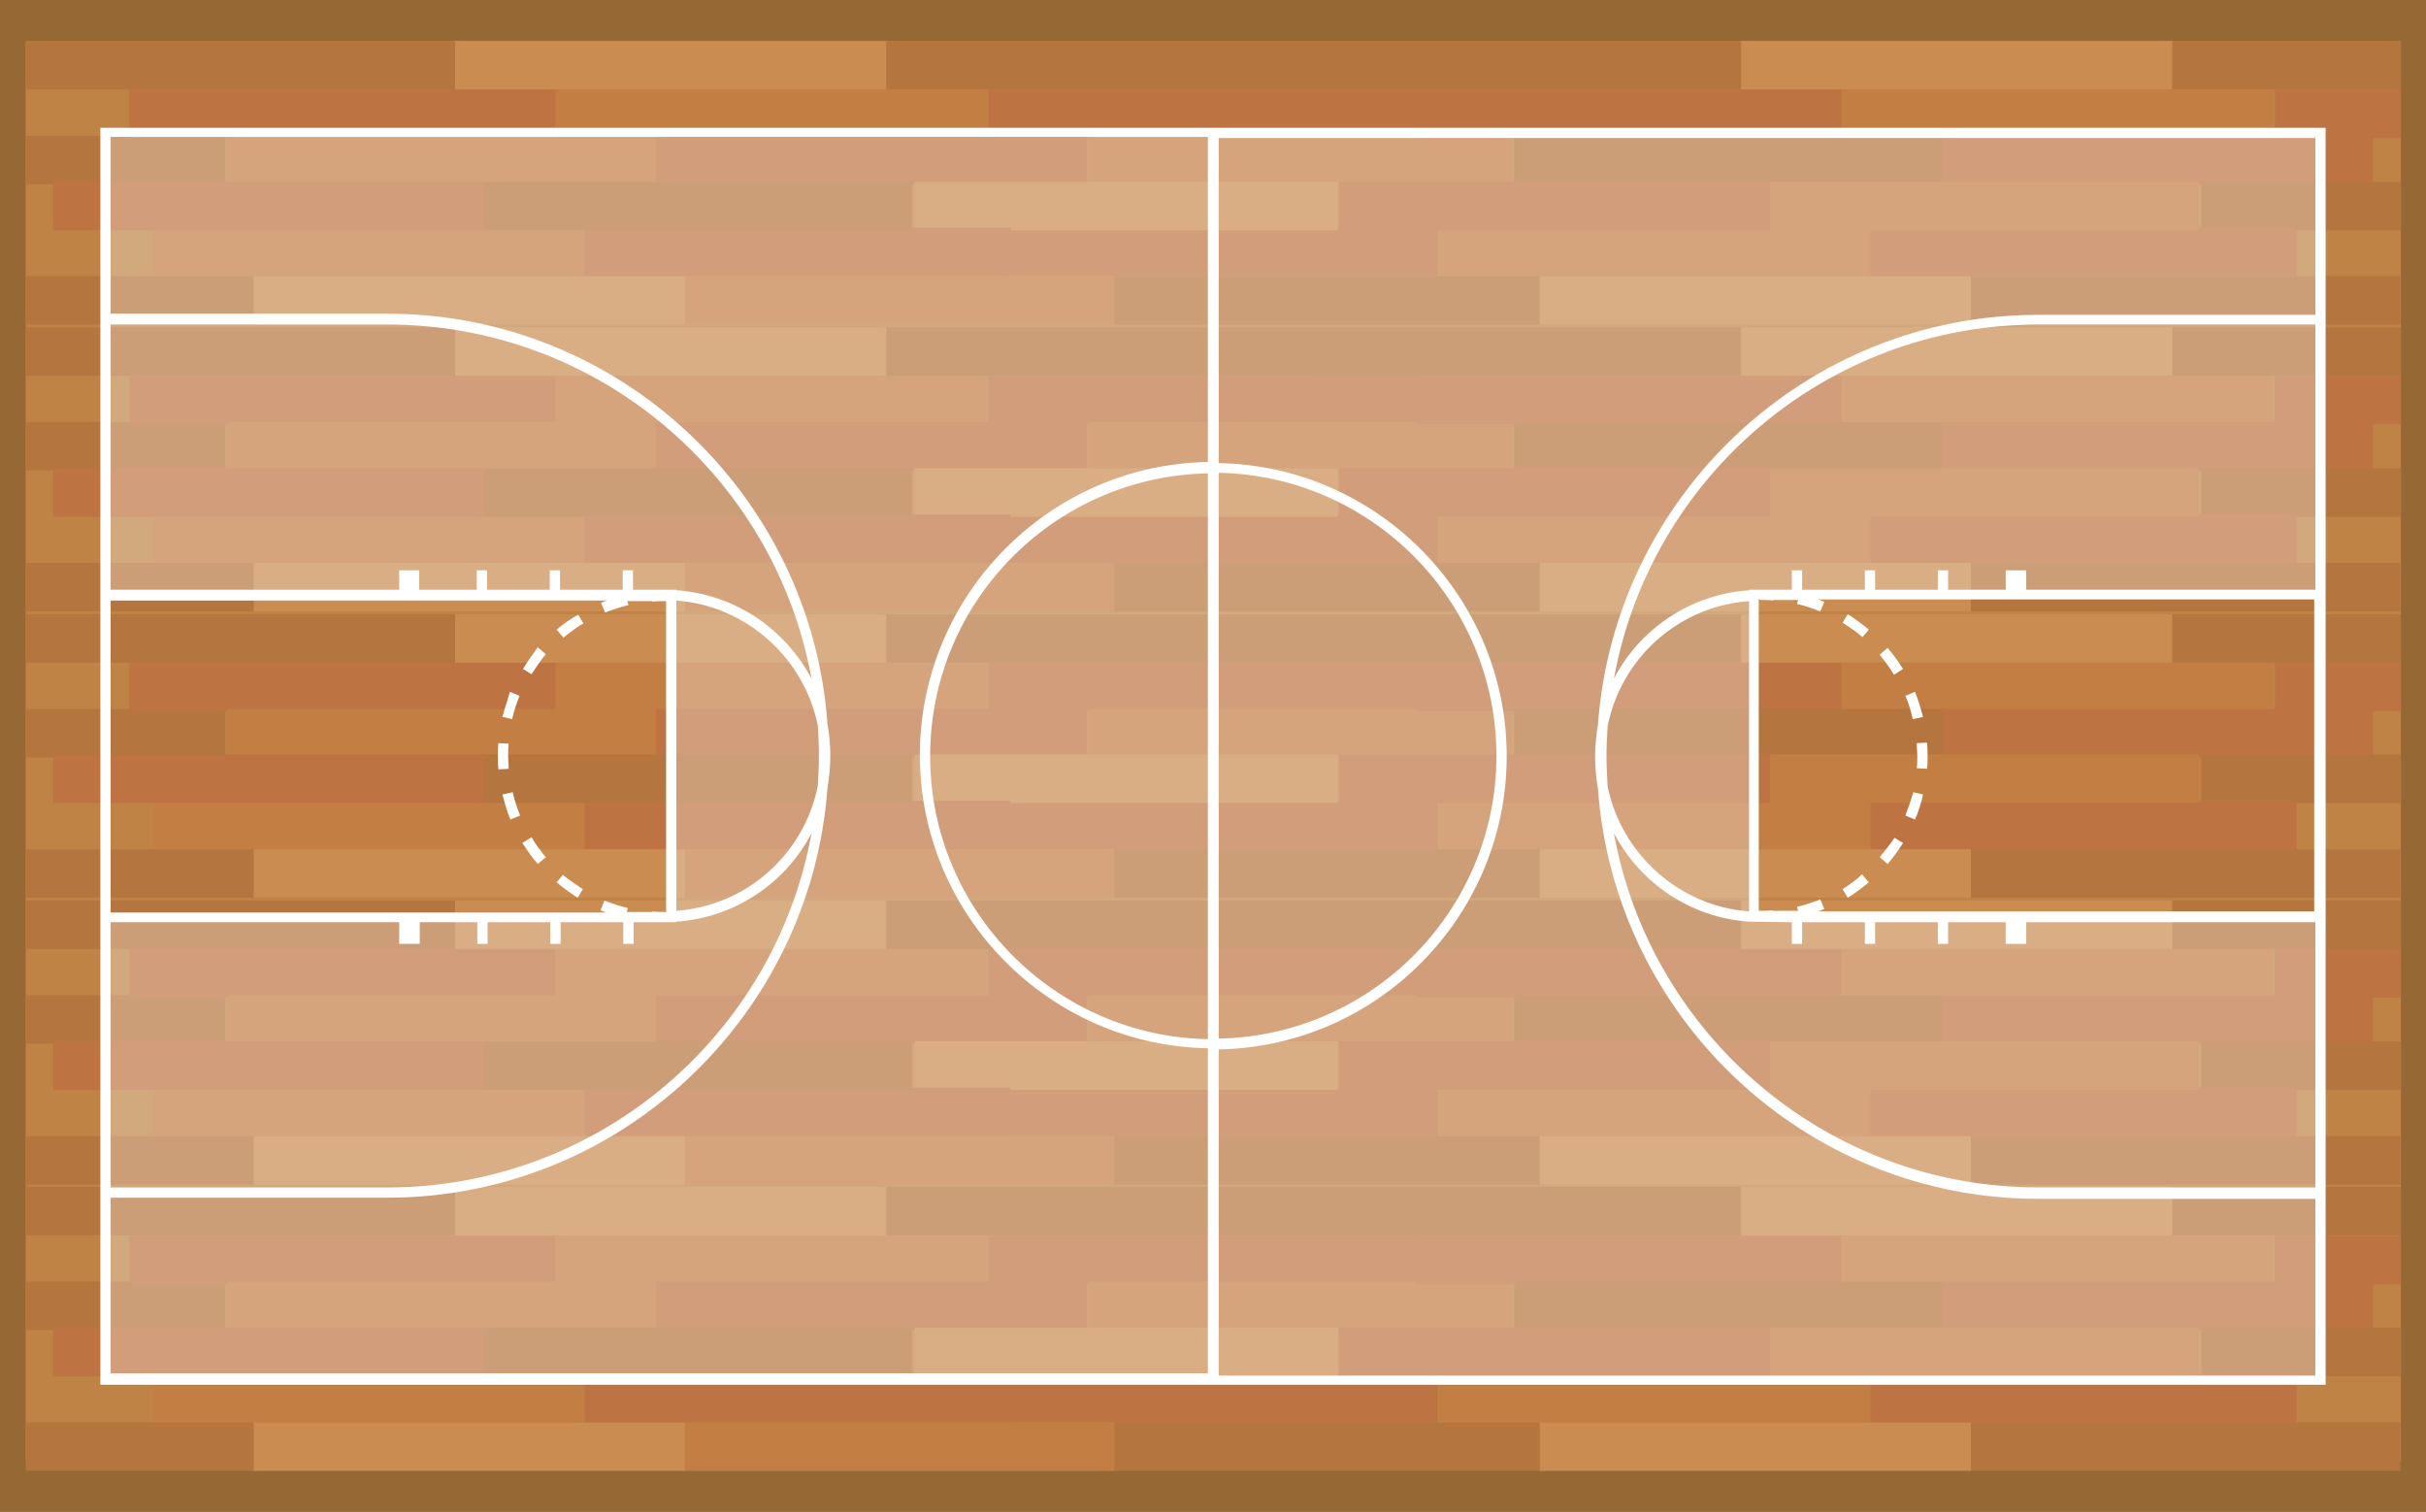 <?xml version="1.0" encoding="utf-8"?>
<!-- Generator: Adobe Illustrator 22.0.0, SVG Export Plug-In . SVG Version: 6.00 Build 0)  -->
<svg version="1.1" id="Capa_1" xmlns="http://www.w3.org/2000/svg" xmlns:xlink="http://www.w3.org/1999/xlink" x="0px" y="0px"
	 viewBox="0 0 425.4 265.1" style="enable-background:new 0 0 425.4 265.1;" xml:space="preserve">
<style type="text/css">
	.st0{fill:#966834;}
	.st1{fill:#BF8346;}
	.st2{fill:#B5753E;}
	.st3{fill:#CA8C50;}
	.st4{fill:#BE7343;}
	.st5{fill:#C37E44;}
	.st6{opacity:0.3;fill:#FFFFFF;}
	.st7{fill:#FFFFFF;}
</style>
<rect x="0" y="0" class="st0" width="425.4" height="265.1"/>
<g>
	<g>
		<rect x="4.5" y="7.2" class="st1" width="416.5" height="249.1"/>
		<rect x="4.5" y="7.2" class="st2" width="75.6" height="8.5"/>
		<rect x="154.5" y="7.2" class="st2" width="75.6" height="8.5"/>
		<rect x="79.8" y="7.2" class="st3" width="75.6" height="8.5"/>
		<rect x="4.5" y="23.8" class="st2" width="35" height="8.5"/>
		<rect x="22.7" y="15.7" class="st4" width="75.6" height="8.5"/>
		<rect x="173.3" y="15.7" class="st4" width="75.6" height="8.5"/>
		<rect x="97.4" y="15.7" class="st5" width="75.6" height="8.5"/>
		<rect x="39.9" y="23.8" class="st5" width="75.6" height="8.5"/>
		<rect x="115" y="23.8" class="st4" width="75.6" height="8.5"/>
		<rect x="230" y="7.2" class="st2" width="75.6" height="8.5"/>
		<rect x="380.1" y="7.2" class="st2" width="40.9" height="8.5"/>
		<rect x="305.3" y="7.2" class="st3" width="75.6" height="8.5"/>
		<rect x="190.8" y="23.8" class="st5" width="74.2" height="8.5"/>
		<rect x="248.2" y="15.7" class="st4" width="75.6" height="8.5"/>
		<rect x="398.9" y="15.7" class="st4" width="22.1" height="8.5"/>
		<rect x="322.9" y="15.7" class="st5" width="75.6" height="8.5"/>
		<rect x="265.5" y="23.8" class="st2" width="75.6" height="8.5"/>
		<rect x="340.5" y="23.8" class="st4" width="75.6" height="8.5"/>
		<rect x="345.3" y="48.4" class="st2" width="75.6" height="8.5"/>
		<rect x="195.3" y="48.4" class="st2" width="75.6" height="8.5"/>
		<rect x="270" y="48.4" class="st3" width="75.6" height="8.5"/>
		<rect x="386" y="31.9" class="st2" width="35" height="8.5"/>
		<rect x="327.1" y="39.9" class="st4" width="75.6" height="8.5"/>
		<rect x="176.5" y="39.9" class="st4" width="75.6" height="8.5"/>
		<rect x="252.4" y="39.9" class="st5" width="75.6" height="8.5"/>
		<rect x="309.9" y="31.9" class="st5" width="75.6" height="8.5"/>
		<rect x="234.8" y="31.9" class="st4" width="75.6" height="8.5"/>
		<rect x="119.8" y="48.4" class="st5" width="75.6" height="8.5"/>
		<rect x="4.5" y="48.4" class="st2" width="40.9" height="8.5"/>
		<rect x="44.5" y="48.4" class="st3" width="75.6" height="8.5"/>
		<rect x="160.4" y="31.9" class="st3" width="74.2" height="8.5"/>
		<rect x="101.6" y="39.9" class="st4" width="75.6" height="8.5"/>
		<rect x="26.9" y="39.9" class="st5" width="75.6" height="8.5"/>
		<rect x="84.3" y="31.9" class="st2" width="75.6" height="8.5"/>
		<rect x="9.3" y="31.9" class="st4" width="75.6" height="8.5"/>
		<rect x="4.5" y="57.4" class="st2" width="75.6" height="8.5"/>
		<rect x="154.5" y="57.4" class="st2" width="75.6" height="8.5"/>
		<rect x="79.8" y="57.4" class="st3" width="75.6" height="8.5"/>
		<rect x="4.5" y="74" class="st2" width="35" height="8.5"/>
		<rect x="22.7" y="65.9" class="st4" width="75.6" height="8.5"/>
		<rect x="173.3" y="65.9" class="st4" width="75.6" height="8.5"/>
		<rect x="97.4" y="65.9" class="st5" width="75.6" height="8.5"/>
		<rect x="39.9" y="74" class="st5" width="75.6" height="8.5"/>
		<rect x="115" y="74" class="st4" width="75.6" height="8.5"/>
		<rect x="230" y="57.4" class="st2" width="75.6" height="8.5"/>
		<rect x="380.1" y="57.4" class="st2" width="40.9" height="8.5"/>
		<rect x="305.3" y="57.4" class="st3" width="75.6" height="8.5"/>
		<rect x="190.8" y="74" class="st5" width="74.2" height="8.5"/>
		<rect x="248.2" y="65.9" class="st4" width="75.6" height="8.5"/>
		<rect x="398.9" y="65.9" class="st4" width="22.1" height="8.5"/>
		<rect x="322.9" y="65.9" class="st5" width="75.6" height="8.5"/>
		<rect x="265.5" y="74" class="st2" width="75.6" height="8.5"/>
		<rect x="340.5" y="74" class="st4" width="75.6" height="8.5"/>
		<rect x="345.3" y="98.7" class="st2" width="75.6" height="8.5"/>
		<rect x="195.3" y="98.7" class="st2" width="75.6" height="8.5"/>
		<rect x="270" y="98.7" class="st3" width="75.6" height="8.5"/>
		<rect x="386" y="82.1" class="st2" width="35" height="8.5"/>
		<rect x="327.1" y="90.2" class="st4" width="75.6" height="8.5"/>
		<rect x="176.5" y="90.2" class="st4" width="75.6" height="8.5"/>
		<rect x="252.4" y="90.2" class="st5" width="75.6" height="8.5"/>
		<rect x="309.9" y="82.1" class="st5" width="75.6" height="8.5"/>
		<rect x="234.8" y="82.1" class="st4" width="75.6" height="8.5"/>
		<rect x="119.8" y="98.7" class="st5" width="75.6" height="8.5"/>
		<rect x="4.5" y="98.7" class="st2" width="40.9" height="8.5"/>
		<rect x="44.5" y="98.7" class="st3" width="75.6" height="8.5"/>
		<rect x="160.4" y="82.1" class="st3" width="74.2" height="8.5"/>
		<rect x="101.6" y="90.2" class="st4" width="75.6" height="8.5"/>
		<rect x="26.9" y="90.2" class="st5" width="75.6" height="8.5"/>
		<rect x="84.3" y="82.1" class="st2" width="75.6" height="8.5"/>
		<rect x="9.3" y="82.1" class="st4" width="75.6" height="8.5"/>
		<rect x="4.5" y="107.7" class="st2" width="75.6" height="8.5"/>
		<rect x="154.5" y="107.7" class="st2" width="75.6" height="8.5"/>
		<rect x="79.8" y="107.7" class="st3" width="75.6" height="8.5"/>
		<rect x="4.5" y="124.3" class="st2" width="35" height="8.5"/>
		<rect x="22.7" y="116.2" class="st4" width="75.6" height="8.5"/>
		<rect x="173.3" y="116.2" class="st4" width="75.6" height="8.5"/>
		<rect x="97.4" y="116.2" class="st5" width="75.6" height="8.5"/>
		<rect x="39.9" y="124.3" class="st5" width="75.6" height="8.5"/>
		<rect x="115" y="124.3" class="st4" width="75.6" height="8.5"/>
		<rect x="230" y="107.7" class="st2" width="75.6" height="8.5"/>
		<rect x="380.1" y="107.7" class="st2" width="40.9" height="8.5"/>
		<rect x="305.3" y="107.7" class="st3" width="75.6" height="8.5"/>
		<rect x="190.8" y="124.3" class="st5" width="74.2" height="8.5"/>
		<rect x="248.2" y="116.2" class="st4" width="75.6" height="8.5"/>
		<rect x="398.9" y="116.2" class="st4" width="22.1" height="8.5"/>
		<rect x="322.9" y="116.2" class="st5" width="75.6" height="8.5"/>
		<rect x="265.5" y="124.3" class="st2" width="75.6" height="8.5"/>
		<rect x="340.5" y="124.3" class="st4" width="75.6" height="8.5"/>
		<rect x="345.3" y="148.9" class="st2" width="75.6" height="8.5"/>
		<rect x="195.3" y="148.9" class="st2" width="75.6" height="8.5"/>
		<rect x="270" y="148.9" class="st3" width="75.6" height="8.5"/>
		<rect x="386" y="132.3" class="st2" width="35" height="8.5"/>
		<rect x="327.1" y="140.4" class="st4" width="75.6" height="8.5"/>
		<rect x="176.5" y="140.4" class="st4" width="75.6" height="8.5"/>
		<rect x="252.4" y="140.4" class="st5" width="75.6" height="8.5"/>
		<rect x="309.9" y="132.3" class="st5" width="75.6" height="8.5"/>
		<rect x="234.8" y="132.3" class="st4" width="75.6" height="8.5"/>
		<rect x="119.8" y="148.9" class="st5" width="75.6" height="8.5"/>
		<rect x="4.5" y="148.9" class="st2" width="40.9" height="8.5"/>
		<rect x="44.5" y="148.9" class="st3" width="75.6" height="8.5"/>
		<rect x="160.4" y="132.3" class="st3" width="74.2" height="8.5"/>
		<rect x="101.6" y="140.4" class="st4" width="75.6" height="8.5"/>
		<rect x="26.9" y="140.4" class="st5" width="75.6" height="8.5"/>
		<rect x="84.3" y="132.3" class="st2" width="75.6" height="8.5"/>
		<rect x="9.3" y="132.3" class="st4" width="75.6" height="8.5"/>
		<rect x="4.5" y="157.9" class="st2" width="75.6" height="8.5"/>
		<rect x="154.5" y="157.9" class="st2" width="75.6" height="8.5"/>
		<rect x="79.8" y="157.9" class="st3" width="75.6" height="8.5"/>
		<rect x="4.5" y="174.5" class="st2" width="35" height="8.5"/>
		<rect x="22.7" y="166.4" class="st4" width="75.6" height="8.5"/>
		<rect x="173.3" y="166.4" class="st4" width="75.6" height="8.5"/>
		<rect x="97.4" y="166.4" class="st5" width="75.6" height="8.5"/>
		<rect x="39.9" y="174.5" class="st5" width="75.6" height="8.5"/>
		<rect x="115" y="174.5" class="st4" width="75.6" height="8.5"/>
		<rect x="230" y="157.9" class="st2" width="75.6" height="8.5"/>
		<rect x="380.1" y="157.9" class="st2" width="40.9" height="8.5"/>
		<rect x="305.3" y="157.9" class="st3" width="75.6" height="8.5"/>
		<rect x="190.8" y="174.5" class="st5" width="74.2" height="8.5"/>
		<rect x="248.2" y="166.4" class="st4" width="75.6" height="8.5"/>
		<rect x="398.9" y="166.4" class="st4" width="22.1" height="8.5"/>
		<rect x="322.9" y="166.4" class="st5" width="75.6" height="8.5"/>
		<rect x="265.5" y="174.5" class="st2" width="75.6" height="8.5"/>
		<rect x="340.5" y="174.5" class="st4" width="75.6" height="8.5"/>
		<rect x="345.3" y="199.2" class="st2" width="75.6" height="8.5"/>
		<rect x="195.3" y="199.2" class="st2" width="75.6" height="8.5"/>
		<rect x="270" y="199.2" class="st3" width="75.6" height="8.5"/>
		<rect x="386" y="182.6" class="st2" width="35" height="8.5"/>
		<rect x="327.1" y="190.7" class="st4" width="75.6" height="8.5"/>
		<rect x="176.5" y="190.7" class="st4" width="75.6" height="8.5"/>
		<rect x="252.4" y="190.7" class="st5" width="75.6" height="8.5"/>
		<rect x="309.9" y="182.6" class="st5" width="75.6" height="8.5"/>
		<rect x="234.8" y="182.6" class="st4" width="75.6" height="8.5"/>
		<rect x="119.8" y="199.2" class="st5" width="75.6" height="8.5"/>
		<rect x="4.5" y="199.2" class="st2" width="40.9" height="8.5"/>
		<rect x="44.5" y="199.2" class="st3" width="75.6" height="8.5"/>
		<rect x="160.4" y="182.6" class="st3" width="74.2" height="8.5"/>
		<rect x="101.6" y="190.7" class="st4" width="75.6" height="8.5"/>
		<rect x="26.9" y="190.7" class="st5" width="75.6" height="8.5"/>
		<rect x="84.3" y="182.6" class="st2" width="75.6" height="8.5"/>
		<rect x="9.3" y="182.6" class="st4" width="75.6" height="8.5"/>
		<rect x="4.5" y="208.1" class="st2" width="75.6" height="8.5"/>
		<rect x="154.5" y="208.1" class="st2" width="75.6" height="8.5"/>
		<rect x="79.8" y="208.1" class="st3" width="75.6" height="8.5"/>
		<rect x="4.5" y="224.7" class="st2" width="35" height="8.5"/>
		<rect x="22.7" y="216.7" class="st4" width="75.6" height="8.5"/>
		<rect x="173.3" y="216.7" class="st4" width="75.6" height="8.5"/>
		<rect x="97.4" y="216.7" class="st5" width="75.6" height="8.5"/>
		<rect x="39.9" y="224.7" class="st5" width="75.6" height="8.5"/>
		<rect x="115" y="224.7" class="st4" width="75.6" height="8.5"/>
		<rect x="230" y="208.1" class="st2" width="75.6" height="8.5"/>
		<rect x="380.1" y="208.1" class="st2" width="40.9" height="8.5"/>
		<rect x="305.3" y="208.1" class="st3" width="75.6" height="8.5"/>
		<rect x="190.8" y="224.7" class="st5" width="74.2" height="8.5"/>
		<rect x="248.2" y="216.7" class="st4" width="75.6" height="8.5"/>
		<rect x="398.9" y="216.7" class="st4" width="22.1" height="8.5"/>
		<rect x="322.9" y="216.7" class="st5" width="75.6" height="8.5"/>
		<rect x="265.5" y="224.7" class="st2" width="75.6" height="8.5"/>
		<rect x="340.5" y="224.7" class="st4" width="75.6" height="8.5"/>
		<rect x="345.3" y="249.4" class="st2" width="75.6" height="8.5"/>
		<rect x="195.3" y="249.4" class="st2" width="75.6" height="8.5"/>
		<rect x="270" y="249.4" class="st3" width="75.6" height="8.5"/>
		<rect x="386" y="232.8" class="st2" width="35" height="8.5"/>
		<rect x="327.1" y="240.9" class="st4" width="75.6" height="8.5"/>
		<rect x="176.5" y="240.9" class="st4" width="75.6" height="8.5"/>
		<rect x="252.4" y="240.9" class="st5" width="75.6" height="8.5"/>
		<rect x="309.9" y="232.8" class="st5" width="75.6" height="8.5"/>
		<rect x="234.8" y="232.8" class="st4" width="75.6" height="8.5"/>
		<rect x="119.8" y="249.4" class="st5" width="75.6" height="8.5"/>
		<rect x="4.5" y="249.4" class="st2" width="40.9" height="8.5"/>
		<rect x="44.5" y="249.4" class="st3" width="75.6" height="8.5"/>
		<rect x="160.4" y="232.8" class="st3" width="74.2" height="8.5"/>
		<rect x="101.6" y="240.9" class="st4" width="75.6" height="8.5"/>
		<rect x="26.9" y="240.9" class="st5" width="75.6" height="8.5"/>
		<rect x="84.3" y="232.8" class="st2" width="75.6" height="8.5"/>
		<rect x="9.3" y="232.8" class="st4" width="75.6" height="8.5"/>
	</g>
	<path class="st6" d="M18.5,23.3v81h99.1v56.5H18.5v81.1h388.4V23.3H18.5z M406.8,160.8h-99.1v-56.5h99.1V160.8z"/>
	<g>
		<path class="st7" d="M17.6,22.4v81v58.3v81.1h390.2V22.4H17.6z M308.8,105.2c0.7,0,1.4,0,2.1,0.1l0-0.1h4.4l-0.2,0.7
			c1.4,0.3,2.8,0.8,4.1,1.3l0.7-1.7c-0.4-0.1-0.7-0.3-1.1-0.4h87v54.7h-87c0.4-0.1,0.7-0.3,1.1-0.4l-0.7-1.7c-1.3,0.5-2.7,1-4.1,1.3
			l0.2,0.7h-4.5l0-0.1c-0.7,0.1-1.4,0.1-2.1,0.1c-0.1,0-0.2,0-0.3,0v-54.7C308.6,105.2,308.7,105.2,308.8,105.2z M306.7,159.8
			c-12.3-0.9-22.4-10.1-24.8-21.9c-0.1-1.8-0.2-3.5-0.2-5.3c0-1.8,0.1-3.6,0.2-5.3c2.4-11.9,12.4-21,24.8-21.9V159.8z M306.7,161.6
			L306.7,161.6l7.5,0.1v3.8h1.8v-3.8h11v3.8h1.8v-3.8h11v3.8h1.8v-3.8h10.1v3.8h3.6v-3.8H406v46.5h-48.6c-37.1,0-68-26.8-74.4-62.1
			C287.6,154.8,296.4,160.9,306.7,161.6z M355.3,103.4V100h-3.6v3.4h-10.1V100h-1.8v3.4h-11V100h-1.8v3.4h-11V100h-1.8v3.4h-7.5v0.1
			c-10.3,0.7-19.2,6.8-23.7,15.5c6.4-35.3,37.3-62.1,74.4-62.1H406v46.5H355.3z M211.8,182.2c-26.9-0.5-48.7-22.6-48.7-49.6
			c0-27.1,21.8-49.1,48.7-49.6V182.2z M213.7,82.9c26.9,0.5,48.7,22.6,48.7,49.6c0,27.1-21.8,49.1-48.7,49.6V82.9z M19.4,56.9h48.5
			c37.1,0,68,26.8,74.4,62.1c-4.6-8.7-13.4-14.8-23.7-15.5v-0.1H111V100h-1.8v3.4h-11V100h-1.8v3.4h-11V100h-1.8v3.4H73.5V100H70
			v3.4H19.4V56.9z M116.5,159.9c-0.7,0-1.4,0-2.1-0.1l0,0.1h-4.5l0.2-0.7c-1.4-0.3-2.8-0.8-4.1-1.3l-0.7,1.7
			c0.4,0.2,0.7,0.3,1.1,0.4H19.4v-54.7h87.1c-0.4,0.1-0.7,0.2-1.1,0.4l0.7,1.7c1.3-0.5,2.7-1,4.1-1.3l-0.2-0.7h4.4l0,0.1
			c0.7-0.1,1.4-0.1,2.1-0.1c0.1,0,0.2,0,0.3,0v54.7C116.7,159.9,116.6,159.9,116.5,159.9z M118.6,105.3
			c12.3,0.9,22.4,10.1,24.8,21.9c0.1,1.8,0.2,3.5,0.2,5.3c0,1.8-0.1,3.6-0.2,5.3c-2.4,11.9-12.4,21-24.8,21.9V105.3z M70,161.7v3.8
			h3.6v-3.8h10.1v3.8h1.8v-3.8h11v3.8h1.8v-3.8h11v3.8h1.8v-3.8h7.5v-0.1c10.3-0.7,19.2-6.8,23.7-15.5
			c-6.4,35.3-37.3,62.1-74.4,62.1H19.4v-46.5H70z M19.4,210h48.5c40.8,0,74.3-31.8,77.2-71.9c0.3-1.8,0.5-3.7,0.5-5.6
			c0-1.9-0.2-3.8-0.5-5.6c-2.9-40.1-36.4-71.9-77.2-71.9H19.4v-31h192.4v57c-27.9,0.5-50.5,23.4-50.5,51.4c0,28,22.6,50.9,50.5,51.4
			v57H19.4V210z M213.7,241v-57c27.9-0.5,50.5-23.4,50.5-51.4c0-28-22.6-50.9-50.5-51.4v-57H406v31h-48.6
			c-40.8,0-74.3,31.8-77.2,71.9c-0.3,1.8-0.5,3.7-0.5,5.6c0,1.9,0.2,3.8,0.5,5.6c2.9,40.1,36.4,71.9,77.2,71.9H406v31H213.7z"/>
		<path class="st7" d="M333.7,117.3c-0.8-1.3-1.7-2.5-2.7-3.7l-1.4,1.2c0.9,1.1,1.8,2.3,2.5,3.5L333.7,117.3z"/>
		<path class="st7" d="M329.6,150.3l1.4,1.2c1-1.2,1.9-2.4,2.7-3.7l-1.5-0.9C331.4,148.1,330.5,149.2,329.6,150.3z"/>
		<path class="st7" d="M337.2,125.7c-0.4-1.5-0.8-2.9-1.4-4.4l-1.7,0.7c0.6,1.3,1,2.7,1.3,4.1L337.2,125.7z"/>
		<path class="st7" d="M334.1,143l1.7,0.7c0.6-1.4,1.1-2.9,1.4-4.4l-1.7-0.4C335.1,140.3,334.6,141.7,334.1,143z"/>
		<path class="st7" d="M336.2,132.6c0,0.7,0,1.4-0.1,2.1l1.8,0.1c0.1-0.7,0.1-1.5,0.1-2.3c0-0.8,0-1.5-0.1-2.3l-1.8,0.1
			C336.1,131.1,336.2,131.8,336.2,132.6z"/>
		<path class="st7" d="M327.7,110.4c-1.2-1-2.4-1.9-3.7-2.7l-0.9,1.5c1.2,0.7,2.4,1.6,3.5,2.5L327.7,110.4z"/>
		<path class="st7" d="M323.1,155.9l0.9,1.5c1.3-0.8,2.5-1.7,3.7-2.7l-1.2-1.4C325.5,154.3,324.3,155.1,323.1,155.9z"/>
		<path class="st7" d="M91.6,147.8c0.8,1.3,1.7,2.5,2.7,3.7l1.4-1.2c-0.9-1.1-1.8-2.3-2.5-3.5L91.6,147.8z"/>
		<path class="st7" d="M88.1,125.7l1.7,0.4c0.3-1.4,0.8-2.8,1.3-4.1l-1.7-0.7C89,122.8,88.5,124.2,88.1,125.7z"/>
		<path class="st7" d="M88.1,139.3c0.4,1.5,0.8,3,1.4,4.4l1.7-0.7c-0.5-1.3-1-2.7-1.3-4.1L88.1,139.3z"/>
		<path class="st7" d="M97.6,154.7c1.2,1,2.4,1.9,3.7,2.7l0.9-1.5c-1.2-0.8-2.4-1.6-3.5-2.5L97.6,154.7z"/>
		<path class="st7" d="M97.6,110.4l1.2,1.4c1.1-0.9,2.3-1.8,3.5-2.5l-0.9-1.5C100,108.5,98.8,109.4,97.6,110.4z"/>
		<path class="st7" d="M89.1,132.6c0-0.7,0-1.5,0.1-2.2l-1.8-0.1c-0.1,0.8-0.1,1.5-0.1,2.3c0,0.8,0,1.5,0.1,2.3l1.8-0.1
			C89.2,134,89.1,133.3,89.1,132.6z"/>
		<path class="st7" d="M91.7,117.3l1.5,0.9c0.8-1.2,1.6-2.4,2.5-3.5l-1.4-1.2C93.4,114.7,92.5,116,91.7,117.3z"/>
	</g>
</g>
</svg>
